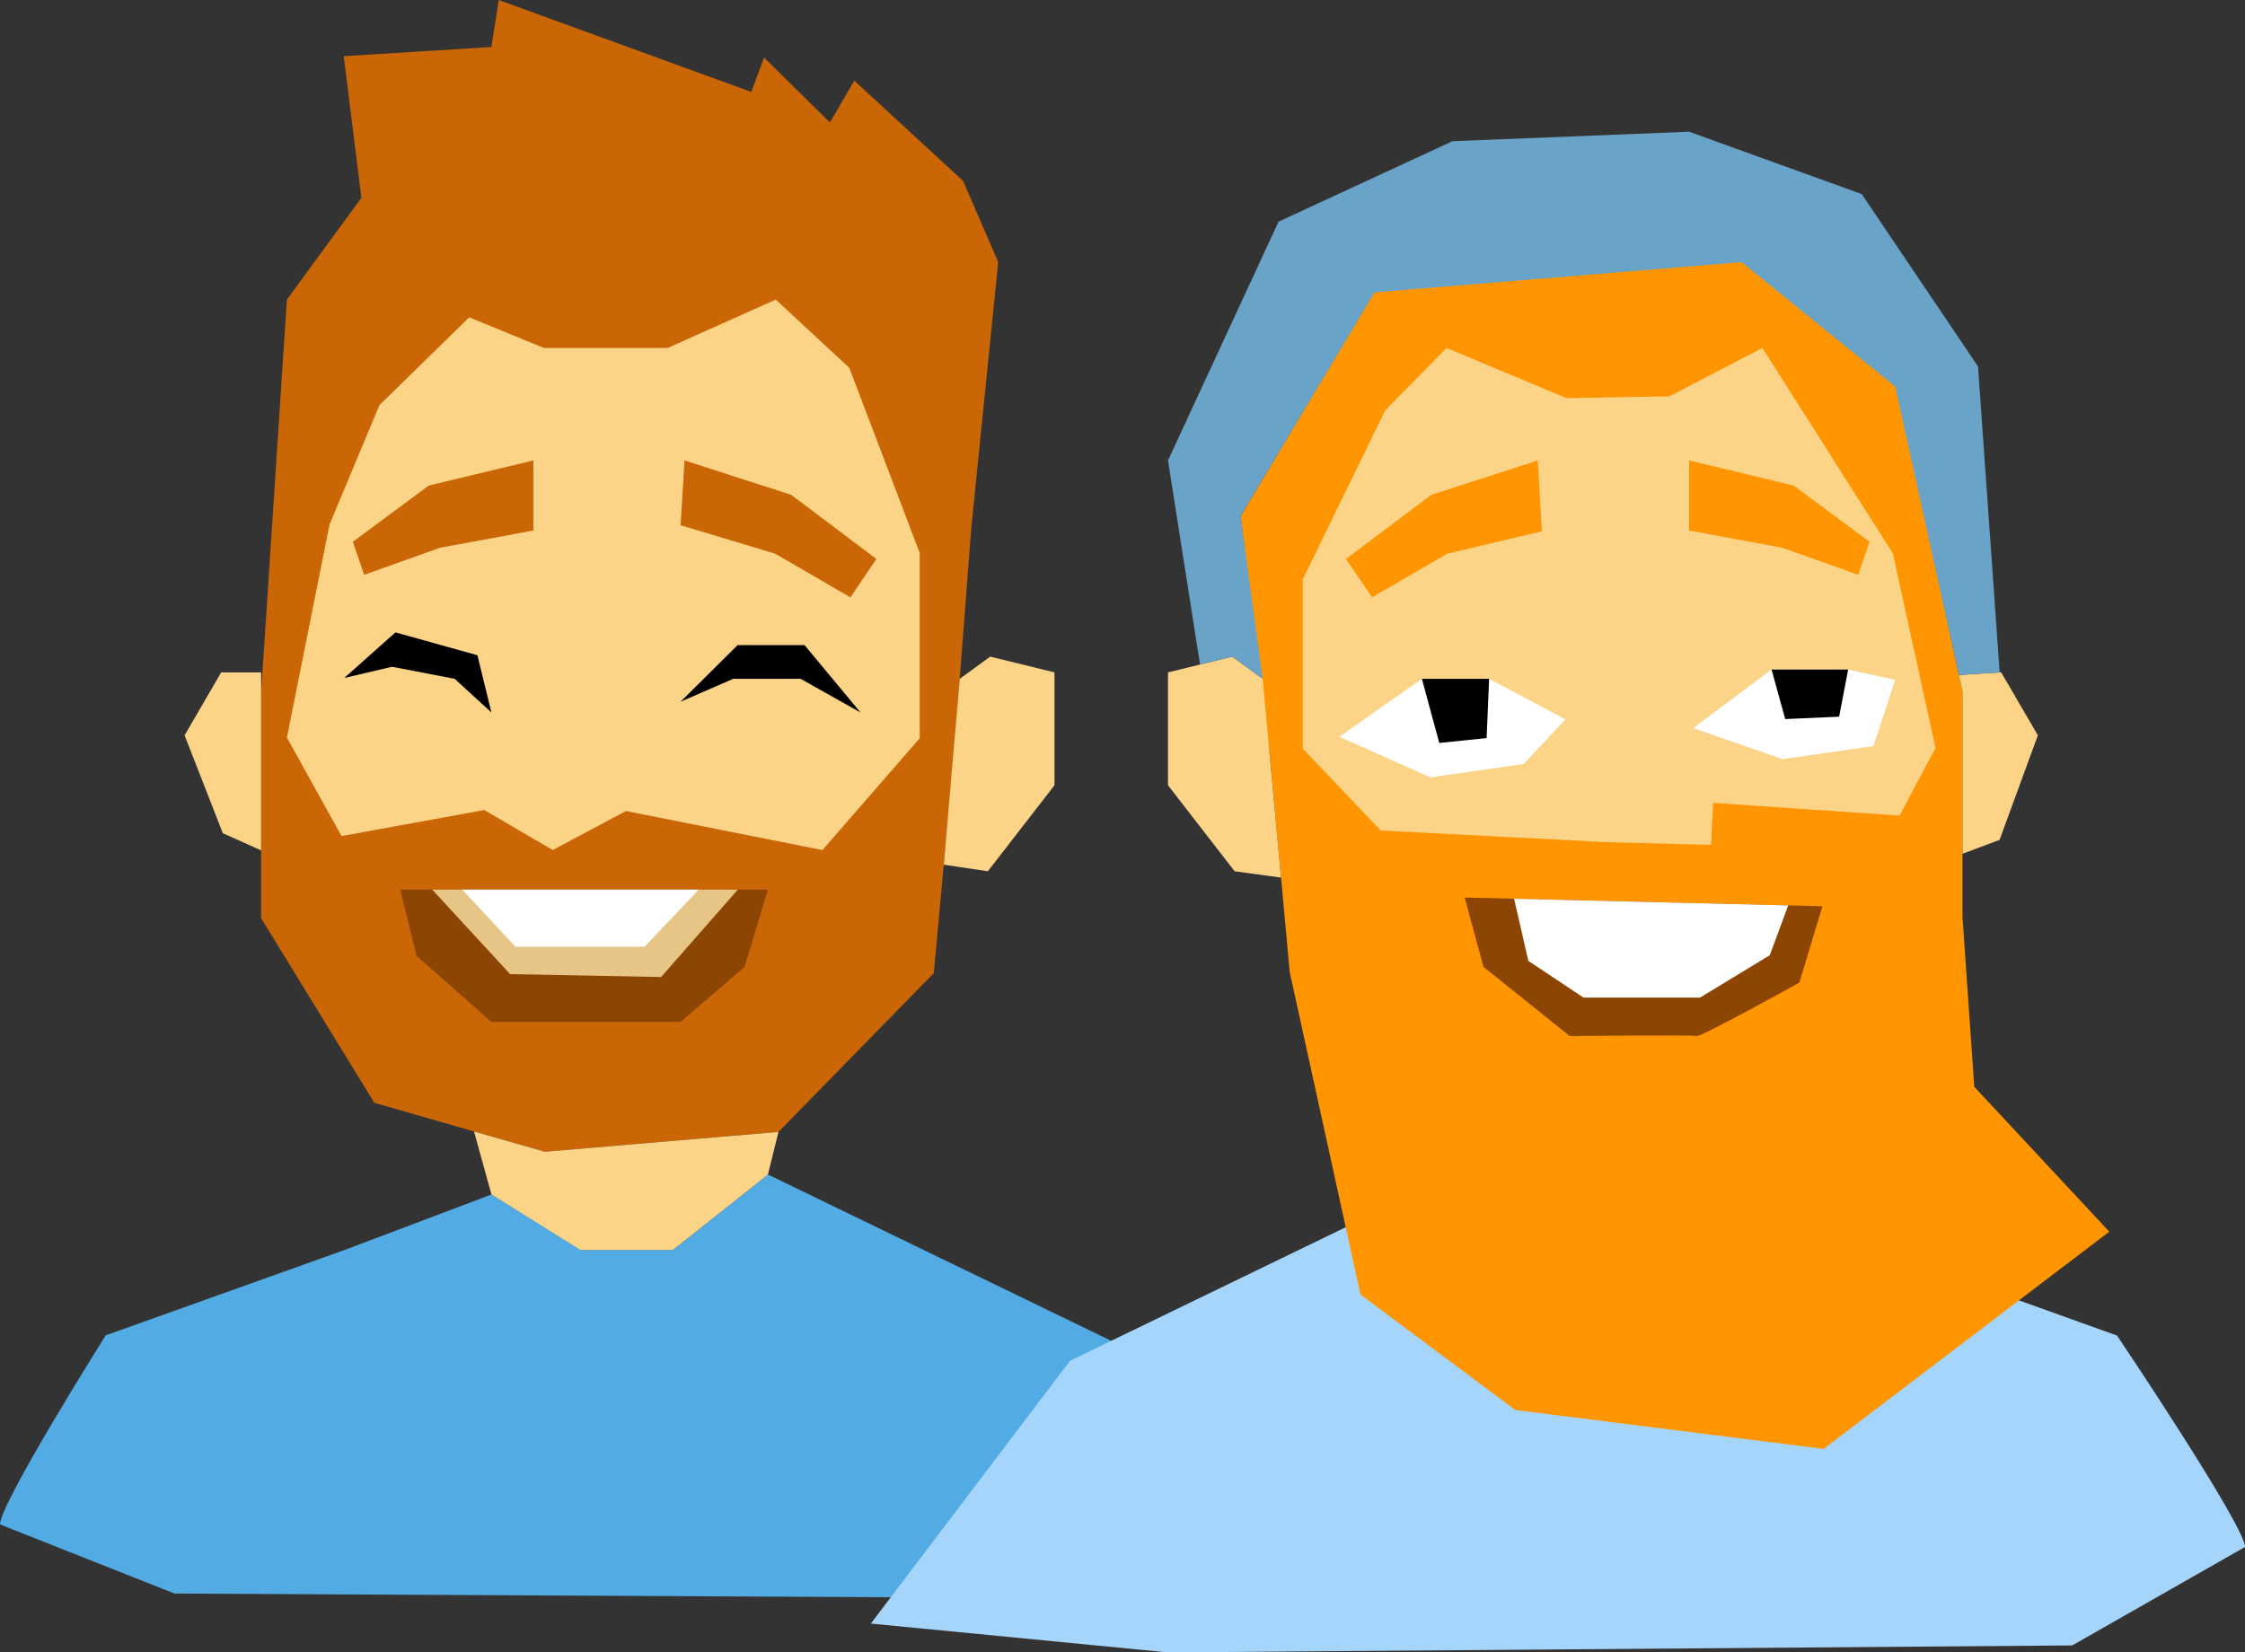 <svg xmlns="http://www.w3.org/2000/svg" viewBox="0 0 276.07 203.24"><rect x="0" y="0" width="276.07" height="203.24" fill="#333333" stroke="none"/><defs><style>.cls-1{fill:#cb6606;}.cls-1,.cls-10,.cls-2,.cls-3,.cls-4,.cls-5,.cls-6,.cls-7,.cls-8,.cls-9{fill-rule:evenodd;}.cls-2{fill:#fcd487;}.cls-4{fill:#8c4503;}.cls-5{fill:#52abe3;}.cls-6{fill:#e6c587;}.cls-7{fill:#fff;}.cls-8{fill:#a5d5fa;}.cls-9{fill:#ff9500;}.cls-10{fill:#69a4c8;}</style></defs><title>Ресурс 11</title><g id="Слой_2" data-name="Слой 2"><g id="_1" data-name="1"><g id="основная_информация" data-name="основная информация"><g id="скидки_и_акции" data-name="скидки и акции"><g id="_3" data-name="3"><polygon class="cls-1" points="117.29 93 114.83 119.69 95.73 139.22 67 141.66 46.03 135.64 32.11 112.93 32.11 85.19 35.28 36.85 44.44 24.33 42.27 6.91 60.43 5.78 61.33 0 92.39 11.31 93.96 7.08 102.06 15.06 105.06 9.92 118.43 22.25 122.75 32.23 119.43 65.05 117.29 93"/><polygon class="cls-2" points="57.7 39.03 46.66 49.83 40.52 64.52 35.28 90.72 42 102.83 59.56 99.63 67.97 104.55 76.97 99.75 101.14 104.55 113.1 90.8 113.1 68.02 104.44 45.24 95.4 36.85 82.09 42.8 66.89 42.8 57.7 39.03"/><polygon class="cls-1" points="65.59 56.63 65.59 65.25 54.12 67.37 44.78 70.7 43.39 66.64 52.73 59.72 65.59 56.63"/><polygon class="cls-1" points="84.18 56.63 83.69 64.6 95.32 68.1 104.58 73.47 107.77 68.75 97.29 60.86 84.18 56.63"/><polygon class="cls-3" points="42.33 83.39 48.63 77.78 58.71 80.59 60.43 87.63 55.91 83.49 48.21 82.01 42.33 83.39"/><polygon class="cls-3" points="83.69 86.31 90.7 79.35 98.94 79.35 105.82 87.63 98.45 83.49 90.17 83.49 83.69 86.31"/><polygon class="cls-4" points="49.22 109.42 94.43 109.42 91.57 118.91 83.69 125.69 60.43 125.69 51.22 117.56 49.22 109.42"/><path class="cls-5" d="M0,187.5c0-2.61,13-23.26,13-23.26l29.38-10.5,18.1-6.84,10.95,6.84H82.74l11.69-9.28,47.29,22.91,15.07,22.9-27.12,6.29L21.47,196Z"/><polygon class="cls-6" points="53.15 109.42 62.73 119.81 81.29 120.17 85.71 115.14 90.73 109.42 53.15 109.42"/><polygon class="cls-7" points="56.84 109.42 63.39 116.44 79.26 116.44 85.92 109.42 56.84 109.42"/><path class="cls-8" d="M276.07,190.27c0-2.6-15.73-26-15.73-26L231,153.74l-18.1-6.84-11,6.84H190.56l-11.7-9.28-47.28,22.91-24.49,32.32,36.54,3.55,111.19-.86Z"/><polygon class="cls-9" points="156.14 92.87 158.6 119.56 167.3 159.22 186.33 173.42 224.25 178.21 259.38 151.49 242.78 133.67 241.33 112.8 241.33 85.06 233.2 47.42 214.73 31.68 169 35.92 152.56 63.48 156.14 92.87"/><polygon class="cls-2" points="118.02 83.49 121.77 80.76 129.67 82.7 129.67 96.58 121.48 107.16 116.06 106.35 118.02 83.49"/><polygon class="cls-2" points="32.11 82.7 27.2 82.7 22.7 90.44 27.4 102.48 32.11 104.59 32.11 82.7"/><polygon class="cls-2" points="58.29 139.16 60.43 146.9 71.38 153.74 82.74 153.74 94.43 144.47 95.73 139.22 67 141.66 58.29 139.16"/><polygon class="cls-2" points="216.72 42.8 232.77 68.06 238.01 92 233.59 100.31 210.66 98.75 210.42 103.91 197.44 103.58 169.78 102.14 160.2 92.07 160.2 71.26 170.35 50.45 177.89 42.8 192.63 48.97 205.28 48.75 216.72 42.8"/><polygon class="cls-9" points="207.71 56.63 207.71 65.25 219.17 67.37 228.51 70.7 229.9 66.64 220.57 59.72 207.71 56.63"/><polygon class="cls-9" points="189.11 56.63 189.6 65.35 177.97 68.1 168.72 73.47 165.52 68.75 176.01 60.86 189.11 56.63"/><polygon class="cls-2" points="155.27 83.49 151.53 80.76 143.63 82.7 143.63 96.58 151.82 107.16 157.53 107.94 155.27 83.49"/><polygon class="cls-2" points="240.89 83.02 246.08 82.69 250.6 90.44 245.89 103.3 241.33 105.01 241.33 85.06 240.89 83.02"/><polygon class="cls-7" points="164.7 90.62 175.91 95.61 187.38 93.96 192.5 88.48 183.12 83.49 174.85 83.49 164.7 90.62"/><polygon class="cls-3" points="174.85 83.49 176.99 91.38 182.81 90.78 183.12 83.49 174.85 83.49"/><polygon class="cls-7" points="208.21 89.55 219.2 93.37 230.38 91.76 233.06 83.62 227.27 82.35 217.85 82.35 208.21 89.55"/><polygon class="cls-3" points="217.85 82.35 219.53 88.44 226.16 88.15 227.27 82.35 217.85 82.35"/><polygon class="cls-10" points="147.57 81.73 143.63 56.63 157.23 27.26 178.61 17.37 207.71 16.2 228.94 23.87 243.24 45.08 245.9 82.7 240.89 83.02 233.06 47.55 214.16 32.24 169.03 35.96 152.56 63.48 155.27 83.49 151.53 80.76 147.57 81.73"/><path class="cls-4" d="M180.11,110.39l44,1.07-2.84,9.4s-12.16,6.73-12.62,6.57-15.62,0-15.62,0l-10.61-8.52Z"/><polygon class="cls-7" points="186.19 110.54 187.94 118.18 194.73 122.7 201.28 122.7 202.56 122.7 203.83 122.7 209.05 122.7 217.63 117.49 219.9 111.36 186.19 110.54"/></g></g></g></g></g></svg>